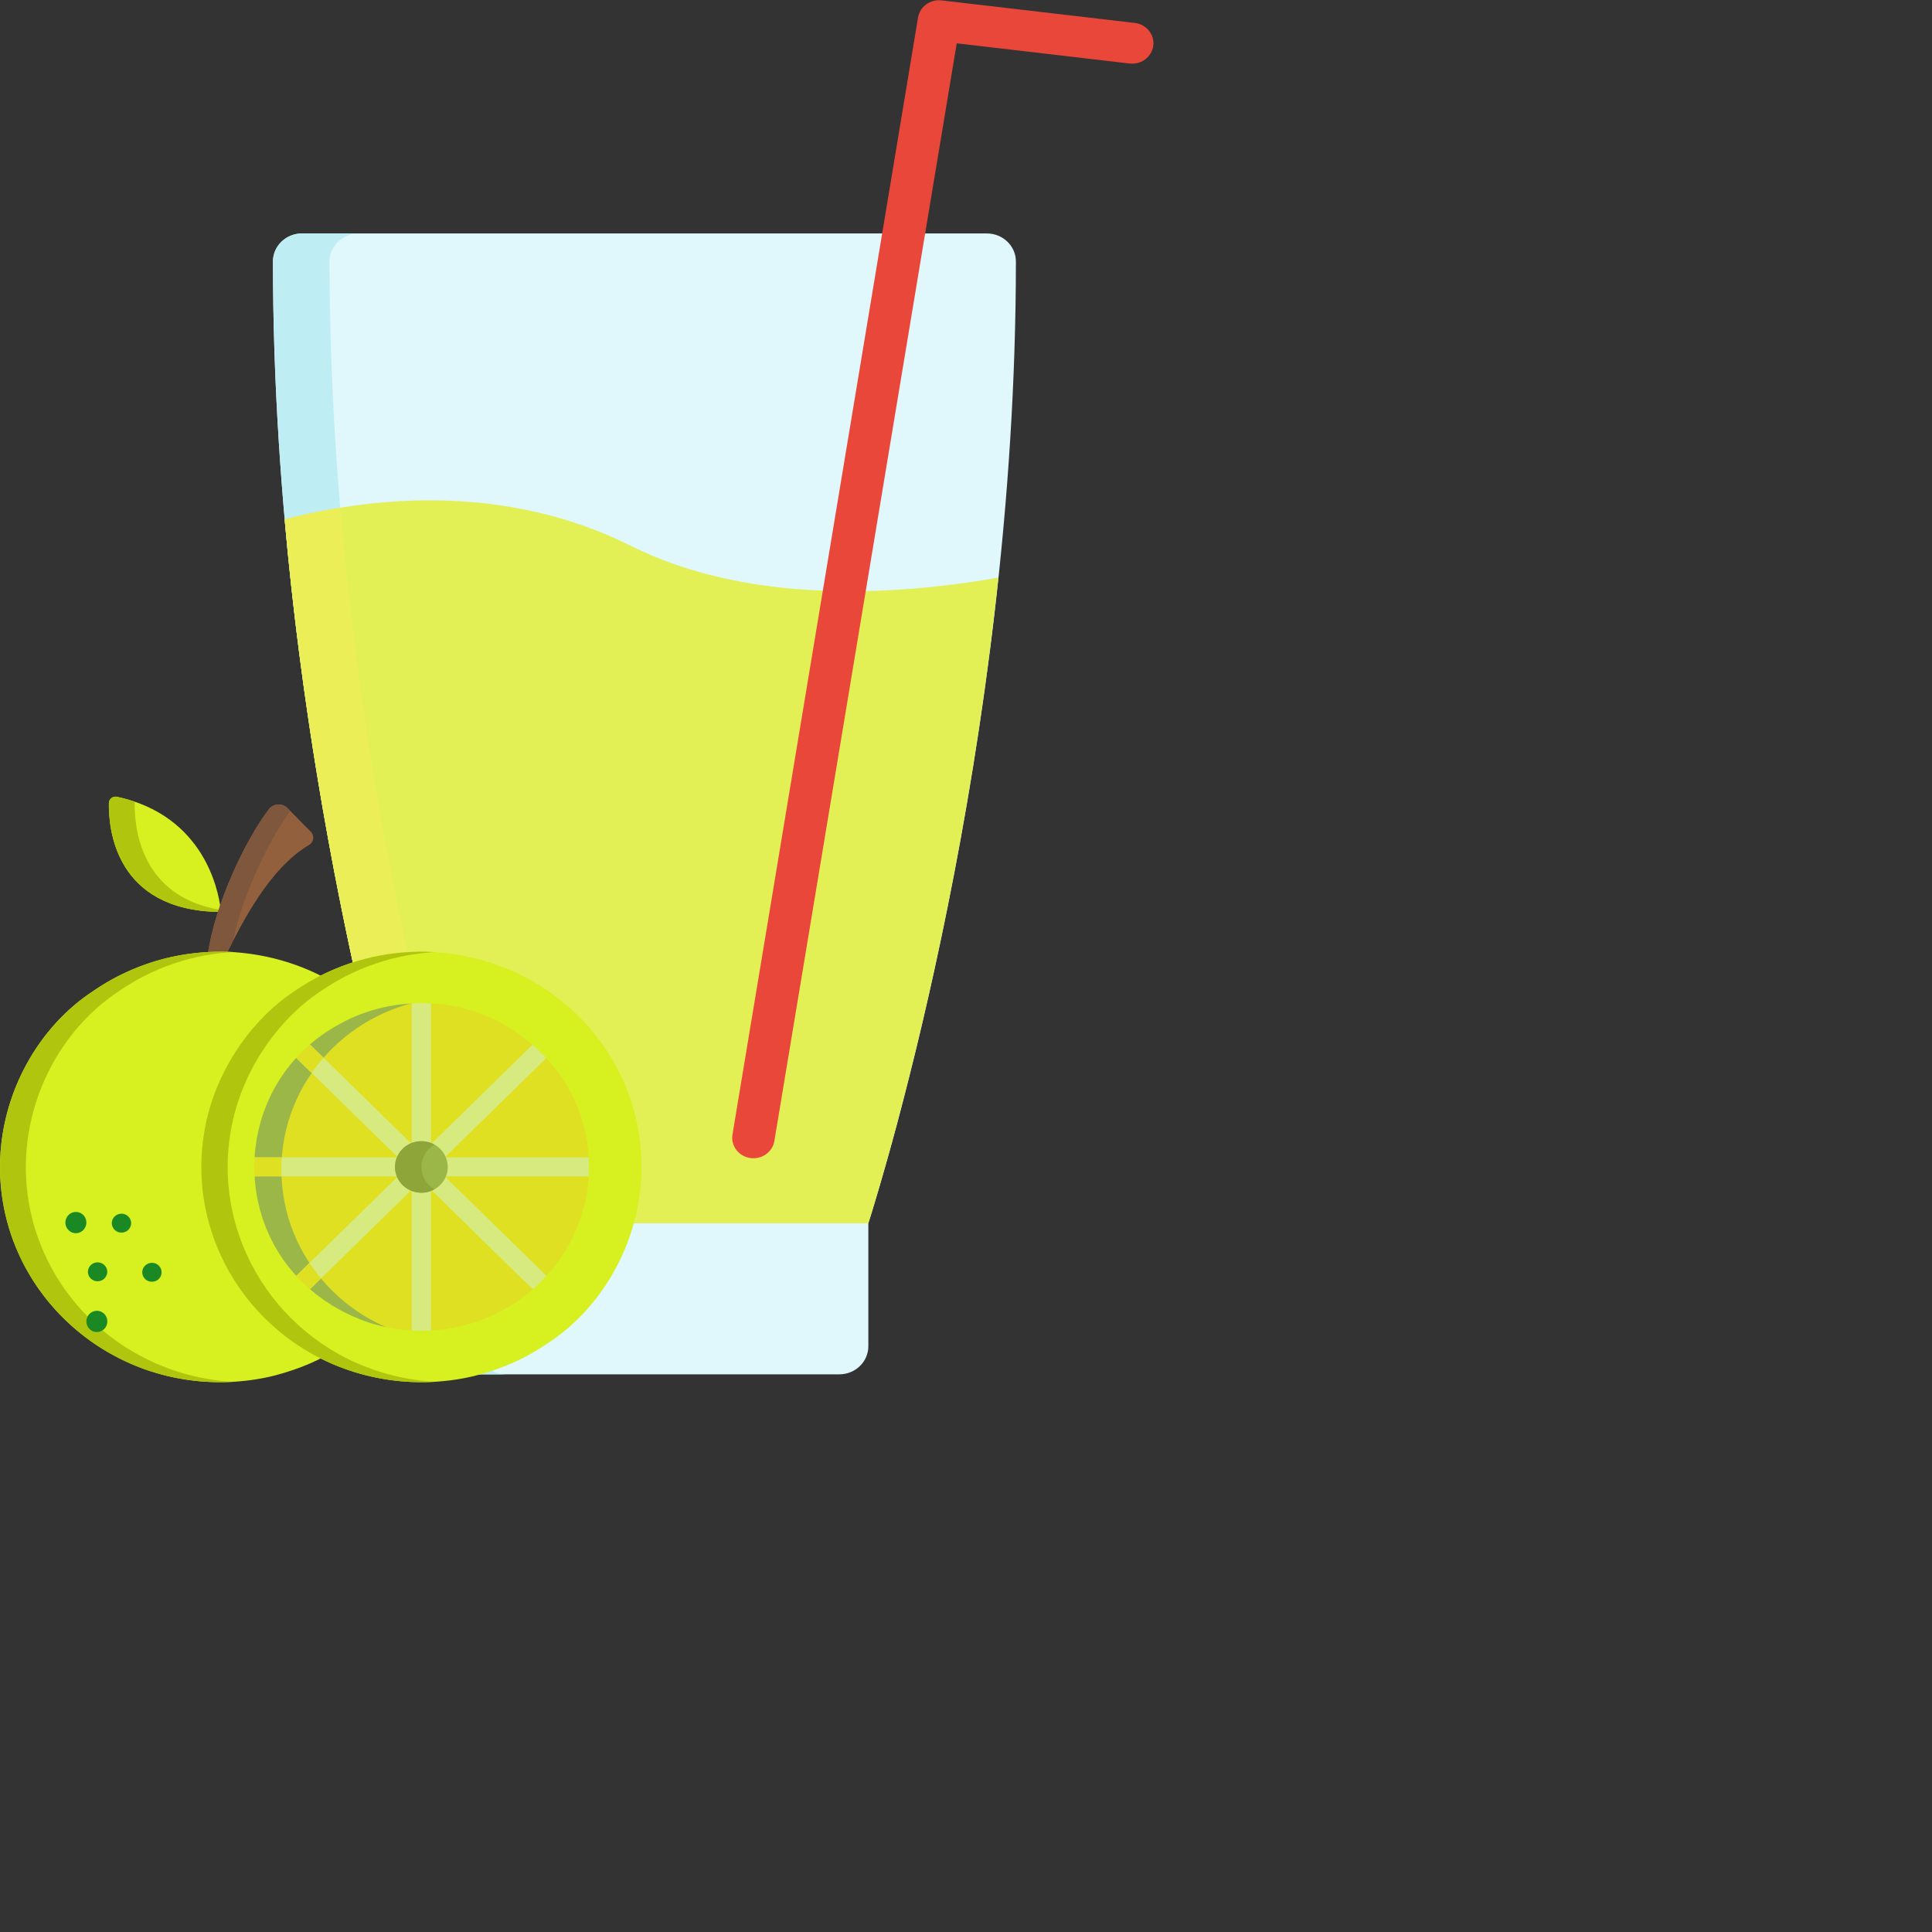 <?xml version="1.0" encoding="UTF-8" standalone="no"?>
<!DOCTYPE svg PUBLIC "-//W3C//DTD SVG 1.1//EN" "http://www.w3.org/Graphics/SVG/1.1/DTD/svg11.dtd">
<svg version="1.1" xmlns="http://www.w3.org/2000/svg" xmlns:xlink="http://www.w3.org/1999/xlink" preserveAspectRatio="xMidYMid meet" viewBox="0 0 640 640" width="640" height="640"><rect x="0" y="0" width="640" height="640" fill="#333333" stroke="none"/><defs><path d="M326.89 77.33C332.21 77.33 336.53 81.49 336.53 86.63C336.53 247.05 292.65 389.56 287.65 405.25C287.65 409.32 287.65 441.9 287.65 445.97C287.65 451.1 283.34 455.27 278.01 455.27C265.1 455.27 161.85 455.27 148.95 455.27C143.62 455.27 139.3 451.1 139.3 445.97C139.3 441.9 139.3 409.32 139.3 405.25C134.31 389.56 90.42 247.05 90.42 86.63C90.42 81.49 94.74 77.33 100.07 77.33C145.43 77.33 304.2 77.33 326.89 77.33Z" id="bYwAnqlaZ"></path><path d="M158.03 405.25C153.04 389.56 109.16 247.05 109.16 86.63C109.16 81.49 113.47 77.33 118.8 77.33C116.93 77.33 101.94 77.33 100.07 77.33C94.74 77.33 90.42 81.49 90.42 86.63C90.42 247.05 134.31 389.56 139.3 405.25C139.3 409.32 139.3 441.9 139.3 445.97C139.3 451.1 143.62 455.27 148.95 455.27C150.82 455.27 165.81 455.27 167.68 455.27C162.35 455.27 158.03 451.1 158.03 445.97C158.03 437.83 158.03 409.32 158.03 405.25Z" id="a44ARRVsTs"></path><path d="M94.28 172.04C105.12 294.86 135.19 392.43 139.27 405.25C154.1 405.25 272.79 405.25 287.62 405.25C291.49 393.1 318.65 304.97 330.73 191.35C296.46 197.35 247.89 200.27 208.94 180.8C166.25 159.46 121.53 165.01 94.28 172.04Z" id="d2VGmLD8jb"></path><path d="M139.3 405.25C141.17 405.25 156.16 405.25 158.03 405.25C153.91 392.29 123.26 292.82 112.71 168.19C105.98 169.28 99.79 170.62 94.31 172.03C105.15 294.86 135.22 392.43 139.3 405.25Z" id="j4Buv9I0O9"></path><path d="M242.64 375.85C248.79 338.84 297.97 42.79 304.12 5.78C304.72 2.19 308.16 -0.3 311.9 0.13C318.3 0.88 369.51 6.85 375.91 7.6C379.76 8.05 382.5 11.42 382.04 15.13C381.57 18.84 378.07 21.48 374.22 21.04C370.4 20.59 351.3 18.36 316.93 14.35C280.68 232.53 260.54 353.74 256.52 377.98C255.9 381.68 252.29 384.19 248.47 383.6C244.64 383.01 242.03 379.54 242.64 375.85Z" id="darvuGnsT"></path><path d="M38.78 263.95C37.41 263.65 36.09 264.66 36.07 266.04C35.92 274.61 38.21 301.58 72.69 302.09C72.81 301.71 72.93 301.33 73.06 300.95C72.37 295.27 67.74 270.2 38.78 263.95Z" id="aU2w7uyDw"></path><path d="M44.68 265.59C42.84 264.95 40.88 264.4 38.78 263.95C37.41 263.65 36.09 264.66 36.07 266.04C35.92 274.61 38.21 301.59 72.69 302.09C72.76 301.85 72.84 301.61 72.92 301.38C46.39 297 44.49 273.86 44.62 266.04C44.63 265.88 44.65 265.73 44.68 265.59Z" id="atZyn3mZ"></path><path d="M102.4 279.89C103.97 278.96 104.25 276.84 102.98 275.55C102.21 274.77 96.05 268.51 95.28 267.73C93.52 265.94 90.54 266.12 89.03 268.11C81.33 278.22 71.04 299.65 68.74 316.77C70.99 316.67 72.76 316.67 74.64 316.73C80.07 305.92 89.11 287.73 102.4 279.89Z" id="b1wHv7PU6"></path><path d="M95.28 267.73C93.52 265.94 90.54 266.12 89.03 268.11C81.33 278.22 71.03 299.65 68.74 316.77C70.99 316.66 72.76 316.67 74.64 316.73C75.41 315.2 76.25 313.53 77.16 311.76C80.47 295.97 89.28 277.96 96.18 268.65C96 268.46 95.37 267.82 95.28 267.73Z" id="h1vsfIkd4I"></path><path d="M73.67 315.26L74.06 315.27L74.46 315.28L74.84 315.28L75.23 315.3L75.61 315.31L75.99 315.32L76.37 315.34L76.74 315.36L77.11 315.38L77.47 315.4L77.83 315.43L77.83 315.43L80.47 315.67L83.07 315.99L85.64 316.4L88.18 316.89L90.67 317.46L93.13 318.11L95.55 318.84L97.92 319.64L100.26 320.52L102.55 321.47L104.79 322.49L106.99 323.58L109.15 324.74L111.25 325.96L113.3 327.24L115.31 328.59L117.26 330L119.15 331.47L121 333L122.78 334.58L124.51 336.22L126.19 337.9L127.8 339.64L129.35 341.43L130.84 343.27L132.26 345.15L133.63 347.07L134.92 349.04L136.15 351.04L137.31 353.09L138.4 355.18L139.42 357.29L140.37 359.45L141.25 361.63L142.05 363.85L142.77 366.09L143.42 368.37L143.99 370.66L144.48 372.99L144.89 375.33L145.09 376.61L145.26 377.88L145.41 379.16L145.53 380.44L145.63 381.72L145.71 383.01L145.76 384.29L145.8 385.57L145.8 386.85L145.79 388.14L145.75 389.42L145.68 390.7L145.59 391.98L145.48 393.25L145.35 394.53L145.19 395.8L145.01 397.07L144.81 398.34L144.58 399.61L144.33 400.87L144.05 402.12L143.75 403.38L143.43 404.63L143.09 405.87L142.72 407.11L142.33 408.35L141.91 409.57L141.47 410.8L141.01 412.01L140.52 413.23L140.01 414.43L139.48 415.63L138.92 416.82L138.34 418L137.73 419.17L137.11 420.34L136.45 421.5L135.78 422.65L135.08 423.79L134.36 424.92L134.25 425.09L134.13 425.26L134.02 425.43L133.9 425.6L133.79 425.78L133.67 425.95L133.56 426.12L133.44 426.29L133.32 426.47L133.2 426.64L133.08 426.81L132.96 426.98L132.84 427.16L132.71 427.33L132.59 427.5L132.47 427.67L132.34 427.85L132.21 428.02L132.09 428.19L131.96 428.37L131.83 428.54L131.7 428.71L131.57 428.89L131.44 429.06L131.31 429.23L131.18 429.4L131.04 429.58L130.91 429.75L130.77 429.92L130.63 430.1L130.5 430.27L130.36 430.45L130.22 430.62L130.08 430.79L129.94 430.97L129.79 431.14L129.65 431.31L129.51 431.49L129.36 431.66L129.22 431.84L129.2 431.85L129.13 431.94L129.13 431.94L128.77 432.36L128.41 432.78L128.04 433.2L127.67 433.61L127.3 434.02L126.92 434.43L126.54 434.83L126.16 435.23L125.78 435.63L125.4 436.02L125.01 436.4L124.63 436.78L124.24 437.16L123.86 437.53L123.47 437.9L123.08 438.27L122.7 438.62L122.31 438.97L121.93 439.32L121.55 439.66L121.17 439.99L120.79 440.32L120.42 440.64L120.04 440.96L119.67 441.27L119.31 441.57L118.95 441.87L118.59 442.15L118.23 442.43L117.88 442.71L117.54 442.97L117.2 443.23L116.86 443.48L116.53 443.72L116.21 443.95L115.89 444.18L115.58 444.39L115.28 444.6L114.98 444.79L114.7 444.98L114.15 445.35L113.56 445.74L112.98 446.13L112.39 446.5L111.8 446.87L111.22 447.23L110.63 447.58L110.04 447.93L109.46 448.26L108.87 448.59L108.29 448.92L107.7 449.23L107.11 449.54L106.53 449.84L105.94 450.14L105.35 450.43L104.76 450.71L104.17 450.99L103.58 451.26L102.99 451.52L102.4 451.78L101.81 452.03L101.21 452.28L100.61 452.52L100.02 452.75L99.42 452.98L98.81 453.21L98.21 453.42L97.61 453.64L97 453.85L96.39 454.05L95.78 454.25L95.16 454.45L94.55 454.64L93.93 454.83L93.31 455.01L92.68 455.19L92.05 455.36L91.42 455.53L90.79 455.7L90.79 455.7L90.75 455.71L90.72 455.71L90.7 455.72L90.35 455.81L90 455.89L89.65 455.98L89.29 456.06L88.94 456.14L88.58 456.22L88.22 456.29L87.86 456.37L87.5 456.44L87.14 456.51L86.77 456.58L86.41 456.65L86.04 456.71L85.67 456.78L85.3 456.84L84.93 456.9L84.55 456.96L84.18 457.02L83.8 457.07L83.42 457.13L83.04 457.18L82.66 457.23L82.28 457.28L81.89 457.32L81.51 457.37L81.12 457.41L80.73 457.45L80.34 457.49L79.95 457.53L79.56 457.56L79.17 457.6L78.77 457.63L78.37 457.66L77.97 457.69L77.57 457.71L77.17 457.74L76.77 457.76L76.37 457.78L75.96 457.8L75.55 457.82L75.14 457.83L74.72 457.84L74.3 457.85L73.89 457.86L73.48 457.86L73.06 457.87L72.65 457.86L72.24 457.86L71.82 457.86L71.41 457.85L71 457.84L70.59 457.83L70.18 457.82L69.78 457.8L69.37 457.78L68.96 457.76L68.55 457.74L68.15 457.72L67.74 457.69L67.34 457.66L66.93 457.63L66.53 457.6L66.13 457.56L65.73 457.52L65.32 457.48L64.92 457.44L64.52 457.4L64.12 457.35L63.73 457.3L63.33 457.25L62.93 457.2L62.53 457.15L62.14 457.09L61.74 457.03L61.35 456.97L60.95 456.91L60.56 456.85L60.16 456.78L59.77 456.71L59.38 456.64L59.38 456.64L57.88 456.35L56.38 456.03L54.89 455.68L53.42 455.29L51.95 454.88L50.49 454.43L49.04 453.96L47.6 453.46L46.17 452.92L44.76 452.36L43.36 451.77L41.97 451.15L40.59 450.5L39.23 449.82L37.88 449.11L36.55 448.38L35.23 447.62L33.93 446.83L32.64 446.01L31.37 445.17L30.12 444.3L28.88 443.4L27.66 442.48L26.47 441.53L25.29 440.56L24.13 439.56L22.99 438.53L21.87 437.48L20.77 436.41L19.69 435.31L18.64 434.18L17.61 433.03L16.6 431.86L15.61 430.66L14.65 429.44L13.72 428.2L12.8 426.94L11.92 425.65L11.06 424.34L10.22 423L10.2 422.96L10.17 422.92L10.15 422.89L10.07 422.75L9.98 422.61L9.9 422.47L9.81 422.32L9.73 422.18L9.65 422.04L9.56 421.9L9.48 421.75L9.4 421.61L9.31 421.47L9.23 421.32L9.15 421.18L9.07 421.04L8.99 420.89L8.91 420.75L8.83 420.61L8.75 420.46L8.67 420.32L8.59 420.18L8.51 420.03L8.43 419.89L8.36 419.74L8.28 419.6L8.2 419.45L8.12 419.31L8.05 419.16L7.97 419.02L7.9 418.88L7.82 418.73L7.75 418.59L7.67 418.44L7.6 418.3L7.52 418.15L7.45 418L7.38 417.86L7.3 417.71L7.23 417.57L7.16 417.42L7.09 417.28L7.02 417.13L6.93 416.96L6.91 416.91L6.89 416.87L6.87 416.82L6.85 416.78L6.83 416.73L6.81 416.69L6.78 416.64L6.76 416.6L6.74 416.55L6.72 416.51L6.7 416.47L6.68 416.42L6.66 416.38L6.64 416.33L6.62 416.29L6.59 416.24L6.57 416.2L6.55 416.16L6.53 416.11L6.51 416.07L6.49 416.02L6.47 415.98L6.45 415.94L6.43 415.89L6.41 415.85L6.39 415.8L6.37 415.76L6.35 415.72L6.33 415.67L6.31 415.63L6.29 415.58L6.27 415.54L6.25 415.5L6.23 415.45L6.21 415.41L6.19 415.37L6.17 415.32L6.15 415.28L6.13 415.23L6.11 415.18L5.98 414.89L5.96 414.84L5.94 414.8L5.92 414.76L5.9 414.71L5.88 414.67L5.86 414.63L5.84 414.58L5.83 414.54L5.81 414.5L5.79 414.45L5.77 414.41L5.75 414.37L5.73 414.32L5.71 414.28L5.69 414.24L5.67 414.19L5.65 414.15L5.64 414.1L5.62 414.06L5.6 414.02L5.58 413.97L5.56 413.93L5.54 413.88L5.52 413.84L5.5 413.79L5.48 413.75L5.47 413.7L5.45 413.66L5.43 413.62L5.41 413.57L5.39 413.53L5.37 413.48L5.35 413.44L5.34 413.39L5.32 413.35L5.3 413.3L5.28 413.26L5.26 413.21L5.24 413.17L5.22 413.12L5.16 412.96L5.09 412.8L5.03 412.65L4.97 412.5L4.91 412.34L4.85 412.19L4.79 412.04L4.73 411.88L4.67 411.73L4.61 411.58L4.55 411.42L4.49 411.27L4.43 411.11L4.38 410.96L4.32 410.8L4.26 410.65L4.21 410.49L4.15 410.34L4.09 410.18L4.04 410.03L3.98 409.87L3.93 409.72L3.87 409.56L3.82 409.41L3.77 409.25L3.71 409.1L3.66 408.94L3.61 408.78L3.56 408.63L3.5 408.47L3.45 408.32L3.4 408.16L3.35 408L3.3 407.85L3.25 407.69L3.2 407.54L3.15 407.38L3.11 407.22L3.06 407.07L3.01 406.91L2.96 406.75L2.87 406.44L2.86 406.4L2.85 406.36L2.83 406.31L2.82 406.27L2.81 406.23L2.79 406.19L2.78 406.14L2.77 406.1L2.76 406.06L2.74 406.01L2.73 405.97L2.72 405.92L2.71 405.88L2.69 405.84L2.68 405.79L2.67 405.75L2.66 405.7L2.64 405.66L2.63 405.61L2.62 405.57L2.61 405.53L2.59 405.48L2.58 405.44L2.57 405.39L2.56 405.35L2.54 405.3L2.53 405.26L2.52 405.21L2.51 405.17L2.49 405.12L2.48 405.08L2.47 405.03L2.46 404.99L2.44 404.94L2.43 404.9L2.42 404.85L2.41 404.81L2.39 404.76L2.38 404.72L2.37 404.67L2.27 404.31L1.71 402.01L1.24 399.73L0.84 397.44L0.52 395.15L0.28 392.87L0.11 390.6L0.02 388.34L0 386.08L0.06 383.84L0.19 381.61L0.38 379.39L0.65 377.19L0.98 375L1.38 372.84L1.85 370.69L2.38 368.57L2.97 366.47L3.63 364.4L4.34 362.35L5.11 360.33L5.95 358.34L6.83 356.38L7.78 354.45L8.78 352.56L9.83 350.7L10.93 348.88L12.08 347.1L13.28 345.36L14.53 343.66L15.83 342L17.17 340.39L18.56 338.82L19.99 337.3L21.46 335.84L22.97 334.42L24.53 333.05L26.12 331.74L27.74 330.49L29.41 329.29L31.1 328.15L31.06 328.18L31.26 328.04L31.46 327.9L31.67 327.76L31.87 327.63L32.08 327.49L32.29 327.35L32.5 327.22L32.71 327.08L32.92 326.95L33.13 326.81L33.34 326.68L33.55 326.55L33.76 326.41L33.97 326.28L34.18 326.15L34.39 326.02L34.6 325.9L34.81 325.77L35.02 325.64L35.23 325.52L35.44 325.4L35.64 325.28L35.85 325.16L36.05 325.04L36.26 324.92L36.46 324.81L36.66 324.69L36.85 324.58L37.05 324.47L37.24 324.36L37.43 324.26L37.62 324.15L37.81 324.05L38 323.95L38.18 323.86L38.36 323.76L38.53 323.67L38.71 323.58L38.88 323.49L39.05 323.41L39.05 323.41L39.54 323.15L40.04 322.91L40.54 322.66L41.04 322.42L41.54 322.19L42.04 321.96L42.55 321.73L43.05 321.51L43.55 321.29L44.06 321.07L44.56 320.86L45.06 320.66L45.57 320.45L46.08 320.26L46.58 320.06L47.09 319.87L47.6 319.69L48.11 319.5L48.61 319.32L49.12 319.15L49.63 318.98L50.14 318.81L50.65 318.65L51.16 318.49L51.68 318.34L52.19 318.19L52.7 318.04L53.21 317.9L53.72 317.76L54.24 317.63L54.75 317.49L55.26 317.37L55.78 317.25L56.29 317.13L56.81 317.01L57.32 316.9L57.83 316.79L58.35 316.69L58.86 316.59L59.38 316.49L59.38 316.49L59.44 316.48L59.49 316.47L59.55 316.46L59.61 316.45L59.68 316.44L59.74 316.43L59.8 316.42L59.87 316.41L59.93 316.4L60 316.38L60.06 316.37L60.13 316.36L60.2 316.35L60.26 316.34L60.33 316.33L60.39 316.32L60.46 316.31L60.52 316.3L60.59 316.28L60.65 316.27L60.71 316.26L60.77 316.25L60.83 316.24L60.89 316.23L60.95 316.23L61.01 316.22L61.06 316.21L61.11 316.2L61.16 316.19L61.21 316.18L61.25 316.18L61.3 316.17L61.34 316.16L61.37 316.16L61.41 316.15L61.44 316.15L61.47 316.14L61.53 316.13L61.53 316.13L61.96 316.07L62.38 316.01L62.81 315.95L63.24 315.89L63.67 315.84L64.09 315.79L64.52 315.74L64.95 315.69L65.37 315.65L65.8 315.61L66.23 315.57L66.65 315.53L67.08 315.5L67.5 315.47L67.92 315.44L68.34 315.41L68.76 315.39L69.18 315.36L69.6 315.34L70.02 315.32L70.43 315.31L70.84 315.3L71.25 315.28L71.66 315.28L72.07 315.27L72.47 315.26L72.87 315.26L73.27 315.26L73.67 315.26ZM114.7 444.98L114.74 444.95L114.69 444.98L114.7 444.98ZM77.99 440.61L77.97 440.61L77.95 440.61L77.97 440.61L78.01 440.6L78.03 440.6L78.01 440.6L77.99 440.61Z" id="fcnn4uB"></path><path d="M67.93 456.64C47.84 452.98 29.72 440.93 18.77 423C18.77 422.99 18.71 422.9 18.71 422.89C17.56 421 16.52 419.07 15.57 417.13C15.56 417.11 15.5 416.98 15.49 416.96C15.2 416.35 14.93 415.77 14.67 415.19C14.65 415.16 14.54 414.92 14.53 414.89C14.28 414.31 14.02 413.72 13.78 413.12C13.77 413.11 13.72 412.97 13.71 412.96C12.88 410.92 12.14 408.84 11.51 406.75C11.51 406.72 11.43 406.47 11.42 406.44C11.25 405.88 11.09 405.27 10.92 404.67C10.91 404.63 10.84 404.34 10.83 404.3C2.82 373.77 16.8 342.95 39.66 328.15C39.65 328.15 39.62 328.17 39.61 328.18C42.29 326.34 45.39 324.52 47.6 323.41C47.6 323.41 47.6 323.41 47.6 323.41C54.23 320.02 61.06 317.75 67.93 316.49C67.93 316.49 67.93 316.49 67.93 316.49C68.67 316.36 69.86 316.16 70.08 316.13C70.08 316.13 70.08 316.13 70.08 316.13C72.47 315.77 74.88 315.53 77.24 315.39C72.57 315.1 66.98 315.3 61.53 316.13C61.53 316.13 61.53 316.13 61.53 316.13C61.31 316.16 60.12 316.36 59.38 316.49C59.38 316.49 59.38 316.49 59.38 316.49C52.51 317.75 45.68 320.02 39.05 323.41C39.05 323.41 39.05 323.41 39.05 323.41C36.83 324.52 33.74 326.34 31.06 328.18C31.06 328.17 31.1 328.15 31.1 328.15C8.25 342.95 -5.73 373.77 2.27 404.31C2.28 404.34 2.36 404.63 2.37 404.67C2.53 405.27 2.7 405.88 2.87 406.44C2.88 406.47 2.95 406.72 2.96 406.75C3.59 408.84 4.32 410.92 5.16 412.96C5.16 412.97 5.22 413.11 5.22 413.12C5.47 413.72 5.72 414.32 5.98 414.89C5.99 414.92 6.1 415.16 6.11 415.19C6.37 415.77 6.64 416.35 6.93 416.96C6.94 416.98 7.01 417.11 7.02 417.13C7.96 419.08 9.01 421 10.15 422.89C10.16 422.9 10.21 422.99 10.22 423C21.17 440.93 39.28 452.98 59.38 456.64C59.38 456.64 59.38 456.64 59.38 456.64C64.6 457.59 69.99 458.02 75.55 457.82C76.09 457.8 76.62 457.77 77.15 457.74C74.02 457.56 70.95 457.19 67.93 456.64C67.93 456.64 67.93 456.64 67.93 456.64Z" id="b1QYvgMxsE"></path><path d="M139.38 330.36C107.14 330.36 81.01 355.92 81.01 387.45C81.01 418.98 107.14 444.54 139.38 444.54C171.62 444.54 197.75 418.98 197.75 387.45C197.75 355.92 171.62 330.36 139.38 330.36Z" id="hqLyD1VJd"></path><path d="M145.48 330.67C143.48 330.47 141.44 330.36 139.38 330.36C107.15 330.36 81.01 355.92 81.01 387.45C81.01 418.98 107.15 444.54 139.38 444.54C141.44 444.54 143.48 444.43 145.48 444.23C116.11 441.25 93.21 416.96 93.21 387.45C93.21 357.94 116.11 333.65 145.48 330.67Z" id="hbCoXdQT2"></path><path d="M147.33 383.4C167.57 363.61 178.82 352.61 181.07 350.41C182.32 349.18 182.32 347.2 181.07 345.97C179.82 344.75 177.79 344.75 176.53 345.97C174.28 348.17 163.04 359.17 142.79 378.97C142.79 350.97 142.79 335.41 142.79 332.3C142.79 330.57 141.36 329.17 139.59 329.17C137.81 329.17 136.38 330.57 136.38 332.3C136.38 336.97 136.38 374.3 136.38 378.97C132.26 374.94 111.04 354.19 102.64 345.97C101.39 344.75 99.36 344.75 98.1 345.97C96.85 347.2 96.85 349.18 98.1 350.41C105.4 357.55 124.37 376.1 131.84 383.4C129.72 383.4 85.82 383.41 84.13 383.41C82.36 383.41 80.92 384.81 80.92 386.54C80.92 388.27 82.36 389.68 84.13 389.68C89.73 389.68 130.45 389.68 131.84 389.68C128.63 392.82 102.33 418.54 98.1 422.68C96.85 423.9 96.85 425.89 98.1 427.11C99.36 428.34 101.39 428.34 102.64 427.11C104.8 425 115.6 414.44 135.04 395.42L135.04 395.42C135.84 394.64 136.29 394.2 136.38 394.11C136.38 394.67 136.38 439.77 136.38 440.78C136.38 442.51 137.81 443.92 139.59 443.92C141.36 443.92 142.79 442.51 142.79 440.78C142.79 432.82 142.79 404.01 142.79 394.12C179.46 429.97 176.95 428.03 178.8 428.03C181.63 428.03 183.1 424.66 181.07 422.68C178.82 420.48 167.57 409.48 147.33 389.68C175.96 389.68 191.86 389.68 195.04 389.68C196.81 389.68 198.25 388.27 198.25 386.54C198.25 384.81 196.82 383.4 195.04 383.4C188.68 383.4 172.78 383.4 147.33 383.4Z" id="aB0jKECtm"></path><path d="M103.25 355.44C104.46 353.69 105.77 352.01 107.17 350.41C105.44 348.71 103.9 347.2 102.64 345.97C101.99 345.34 101.14 345.04 100.29 345.06C99.22 346.01 98.17 346.99 97.17 348.02C97.13 348.88 97.43 349.75 98.1 350.41C99.46 351.74 101.23 353.46 103.25 355.44Z" id="anak2qFER"></path><path d="M137.03 330.41C136.62 330.94 136.38 331.59 136.38 332.3C136.38 332.3 136.38 332.32 136.38 332.32C138.39 331.79 140.44 331.37 142.52 331.05C142.43 330.83 142.3 330.62 142.15 330.43C141.24 330.39 140.31 330.36 139.38 330.36C138.6 330.36 137.81 330.38 137.03 330.41Z" id="cqjf1NLEB"></path><path d="M137.1 442.76C137.69 443.47 138.58 443.92 139.59 443.92C140.09 443.92 140.57 443.8 140.99 443.6C139.68 443.36 138.38 443.08 137.1 442.76Z" id="aiineQHoP"></path><path d="M106.33 423.5C104.96 421.86 103.69 420.15 102.51 418.37C100.46 420.37 98.9 421.9 98.1 422.68C96.85 423.9 96.85 425.89 98.1 427.11C99.36 428.34 101.39 428.34 102.64 427.11C103.38 426.39 105.96 423.86 106.33 423.5Z" id="abjCXWAnx"></path><path d="M93.26 389.68C93.23 388.94 93.21 388.2 93.21 387.45C93.21 386.09 93.26 384.74 93.36 383.4C88.25 383.4 84.59 383.4 84.13 383.4C82.66 383.4 81.42 384.38 81.04 385.7C81.03 386.22 81.02 386.75 81.01 387.28C81.35 388.66 82.62 389.68 84.13 389.68C85.48 389.68 88.87 389.68 93.26 389.68Z" id="ajLLUjHPR"></path><path d="M139.59 378.03C134.76 378.03 130.85 381.85 130.85 386.57C130.85 391.28 134.76 395.11 139.59 395.11C144.41 395.11 148.32 391.28 148.32 386.57C148.32 381.85 144.41 378.03 139.59 378.03Z" id="a3pFHlifa2"></path><path d="M143.95 379.18C142.67 378.45 141.18 378.03 139.59 378.03C134.76 378.03 130.85 381.85 130.85 386.57C130.85 391.28 134.76 395.11 139.59 395.11C141.18 395.11 142.67 394.69 143.95 393.96C141.34 392.48 139.59 389.73 139.59 386.57C139.59 383.41 141.35 380.65 143.95 379.18Z" id="b1NDvquKxN"></path><path d="M140.45 315.27L140.85 315.27L141.23 315.28L141.62 315.29L142 315.3L142.37 315.31L142.75 315.33L143.11 315.34L143.48 315.36L143.84 315.38L144.19 315.41L144.54 315.43L144.54 315.43L147.17 315.67L149.77 315.99L152.33 316.4L154.86 316.88L157.35 317.45L159.81 318.1L162.22 318.82L164.59 319.62L166.92 320.5L169.21 321.44L171.45 322.46L173.65 323.54L175.8 324.7L177.91 325.92L179.96 327.2L181.96 328.54L183.92 329.95L185.81 331.42L187.66 332.94L189.45 334.52L191.18 336.15L192.85 337.84L194.47 339.57L196.02 341.36L197.51 343.19L198.94 345.07L200.3 347L201.6 348.97L202.83 350.98L204 353.02L205.09 355.11L206.11 357.23L207.07 359.39L207.94 361.58L208.75 363.8L209.48 366.06L210.13 368.34L210.7 370.64L211.19 372.97L211.61 375.33L211.92 377.51L212.17 379.68L212.35 381.84L212.46 383.99L212.51 386.13L212.48 388.25L212.4 390.37L212.25 392.47L212.04 394.55L211.77 396.61L211.44 398.66L211.05 400.69L210.6 402.7L210.1 404.69L209.54 406.65L208.93 408.59L208.27 410.5L207.56 412.39L206.8 414.25L205.99 416.09L205.13 417.89L204.22 419.66L203.27 421.4L202.28 423.11L201.24 424.78L200.16 426.42L199.05 428.02L197.89 429.59L196.69 431.11L195.46 432.59L194.2 434.04L192.9 435.44L191.56 436.8L190.2 438.11L188.8 439.38L187.38 440.6L185.92 441.77L184.44 442.89L182.94 443.96L181.41 444.98L181.46 444.95L180.88 445.34L180.3 445.73L179.72 446.1L179.14 446.47L178.57 446.84L177.99 447.19L177.41 447.54L176.83 447.88L176.26 448.21L175.68 448.54L175.1 448.86L174.52 449.18L173.93 449.48L173.35 449.79L172.77 450.08L172.18 450.37L171.6 450.65L171.01 450.93L170.42 451.2L169.83 451.46L169.24 451.72L168.64 451.97L168.05 452.22L167.45 452.47L166.85 452.7L166.24 452.93L165.64 453.16L165.03 453.38L164.42 453.6L163.81 453.81L163.19 454.02L162.57 454.22L161.95 454.42L161.33 454.62L160.7 454.81L160.07 454.99L159.43 455.18L158.79 455.35L158.15 455.53L157.5 455.7L157.5 455.7L157.46 455.71L157.43 455.71L157.42 455.72L157.08 455.81L156.73 455.89L156.39 455.97L156.04 456.05L155.69 456.13L155.34 456.2L154.99 456.28L154.63 456.35L154.27 456.43L153.92 456.5L153.55 456.57L153.19 456.63L152.83 456.7L152.46 456.76L152.09 456.83L151.72 456.89L151.34 456.95L150.97 457L150.59 457.06L150.21 457.11L149.83 457.17L149.45 457.22L149.07 457.27L148.68 457.31L148.29 457.36L147.9 457.4L147.51 457.44L147.12 457.48L146.72 457.52L146.32 457.56L145.93 457.59L145.53 457.63L145.12 457.66L144.72 457.69L144.32 457.71L143.91 457.74L143.5 457.76L143.09 457.78L142.68 457.8L142.27 457.82L141.85 457.83L141.43 457.84L141.02 457.85L140.6 457.86L140.19 457.86L139.77 457.87L139.36 457.86L138.95 457.86L138.54 457.86L138.13 457.85L137.72 457.84L137.31 457.83L136.9 457.82L136.49 457.8L136.08 457.78L135.67 457.76L135.27 457.74L134.86 457.72L134.46 457.69L134.05 457.66L133.65 457.63L133.24 457.6L132.84 457.56L132.44 457.52L132.04 457.48L131.64 457.44L131.24 457.4L130.84 457.35L130.44 457.3L130.04 457.25L129.64 457.2L129.25 457.15L128.85 457.09L128.45 457.03L128.06 456.97L127.66 456.91L127.27 456.85L126.88 456.78L126.48 456.71L126.09 456.64L126.09 456.64L123.31 456.08L120.58 455.42L117.89 454.66L115.26 453.81L112.68 452.87L110.15 451.84L107.68 450.72L105.26 449.52L102.9 448.24L100.6 446.87L98.36 445.43L96.19 443.91L94.08 442.32L92.03 440.65L90.06 438.92L88.15 437.12L86.31 435.26L84.54 433.34L82.85 431.35L81.23 429.31L79.69 427.21L78.23 425.06L76.84 422.86L75.54 420.61L74.32 418.32L73.19 415.98L72.14 413.6L71.18 411.18L70.3 408.72L69.52 406.23L68.83 403.7L68.24 401.15L67.73 398.57L67.33 395.96L67.02 393.33L66.82 390.67L66.71 388L66.71 385.32L66.81 382.61L67.02 379.9L67.03 379.87L67.03 379.84L67.03 379.81L67.04 379.77L67.04 379.73L67.04 379.69L67.05 379.65L67.05 379.61L67.06 379.56L67.06 379.52L67.07 379.47L67.07 379.42L67.08 379.37L67.08 379.32L67.09 379.26L67.09 379.21L67.1 379.16L67.11 379.1L67.11 379.04L67.12 378.99L67.12 378.93L67.13 378.87L67.14 378.81L67.14 378.75L67.15 378.69L67.16 378.63L67.17 378.57L67.17 378.51L67.18 378.45L67.19 378.39L67.19 378.33L67.2 378.27L67.21 378.22L67.21 378.16L67.22 378.1L67.23 378.04L67.23 377.99L67.24 377.93L67.25 377.88L67.25 377.82L67.26 377.76L67.27 377.7L67.28 377.63L67.29 377.57L67.29 377.51L67.3 377.45L67.31 377.39L67.32 377.32L67.33 377.26L67.33 377.2L67.34 377.14L67.35 377.08L67.36 377.02L67.37 376.95L67.38 376.89L67.38 376.83L67.39 376.77L67.4 376.71L67.41 376.65L67.42 376.59L67.43 376.52L67.44 376.46L67.44 376.4L67.45 376.34L67.46 376.28L67.47 376.22L67.48 376.16L67.49 376.09L67.5 376.03L67.51 375.97L67.52 375.91L67.53 375.85L67.54 375.78L67.55 375.72L67.56 375.66L67.57 375.59L67.58 375.53L67.59 375.47L67.6 375.4L67.61 375.34L67.61 375.31L67.62 375.27L67.63 375.23L67.64 375.13L67.65 375.07L67.66 375.01L67.67 374.94L67.69 374.87L67.7 374.8L67.71 374.72L67.73 374.64L67.74 374.55L67.76 374.46L67.77 374.37L67.79 374.27L67.81 374.17L67.83 374.06L67.85 373.95L67.87 373.84L67.89 373.73L67.91 373.61L67.93 373.48L67.96 373.36L67.98 373.23L68.01 373.09L68.04 372.96L68.06 372.82L68.09 372.68L68.12 372.53L68.15 372.38L68.18 372.23L68.22 372.08L68.25 371.92L68.28 371.76L68.32 371.6L68.36 371.43L68.39 371.27L68.43 371.1L68.47 370.93L68.52 370.71L68.85 369.35L69.22 367.99L69.6 366.65L70.02 365.31L70.46 363.99L70.93 362.68L71.42 361.38L71.93 360.09L72.47 358.82L73.04 357.56L73.62 356.31L74.23 355.08L74.86 353.86L75.5 352.66L76.17 351.48L76.86 350.31L77.57 349.15L78.3 348.01L79.04 346.89L79.8 345.79L80.58 344.71L81.38 343.64L82.19 342.6L83.01 341.57L83.85 340.56L84.71 339.58L85.58 338.61L86.46 337.67L87.35 336.75L88.25 335.85L89.17 334.97L90.1 334.11L91.03 333.28L91.98 332.47L92.93 331.69L93.89 330.93L94.86 330.2L95.84 329.49L96.83 328.8L97.82 328.15L97.77 328.18L97.97 328.04L98.18 327.9L98.38 327.76L98.59 327.63L98.79 327.49L99 327.35L99.21 327.22L99.42 327.08L99.63 326.95L99.84 326.81L100.05 326.68L100.26 326.55L100.47 326.41L100.68 326.28L100.89 326.15L101.11 326.02L101.32 325.9L101.53 325.77L101.73 325.64L101.94 325.52L102.15 325.4L102.36 325.28L102.56 325.16L102.76 325.04L102.97 324.92L103.17 324.81L103.37 324.69L103.57 324.58L103.76 324.47L103.96 324.36L104.15 324.26L104.34 324.15L104.52 324.05L104.71 323.95L104.89 323.86L105.07 323.76L105.25 323.67L105.42 323.58L105.59 323.49L105.76 323.41L105.76 323.41L106.25 323.16L106.75 322.91L107.24 322.67L107.74 322.43L108.23 322.2L108.73 321.97L109.23 321.74L109.72 321.52L110.22 321.31L110.72 321.09L111.23 320.88L111.73 320.68L112.23 320.47L112.73 320.28L113.24 320.08L113.74 319.89L114.25 319.71L114.76 319.52L115.26 319.35L115.77 319.17L116.28 319L116.79 318.83L117.3 318.67L117.81 318.51L118.32 318.36L118.84 318.21L119.35 318.06L119.86 317.91L120.38 317.77L120.89 317.64L121.41 317.51L121.93 317.38L122.45 317.25L122.96 317.13L123.48 317.02L124 316.91L124.53 316.8L125.05 316.69L125.57 316.59L126.09 316.49L126.09 316.49L126.15 316.48L126.21 316.47L126.27 316.46L126.33 316.45L126.39 316.44L126.45 316.43L126.52 316.42L126.58 316.41L126.65 316.4L126.71 316.38L126.78 316.37L126.84 316.36L126.91 316.35L126.98 316.34L127.04 316.33L127.11 316.32L127.17 316.31L127.24 316.3L127.3 316.28L127.36 316.27L127.43 316.26L127.49 316.25L127.55 316.24L127.61 316.23L127.66 316.23L127.72 316.22L127.77 316.21L127.82 316.2L127.87 316.19L127.92 316.18L127.97 316.18L128.01 316.17L128.05 316.16L128.09 316.16L128.12 316.15L128.15 316.15L128.18 316.14L128.24 316.13L128.24 316.13L128.68 316.07L129.11 316.01L129.54 315.95L129.97 315.89L130.4 315.84L130.84 315.79L131.27 315.74L131.7 315.69L132.13 315.65L132.56 315.61L132.99 315.57L133.42 315.53L133.85 315.5L134.28 315.46L134.7 315.44L135.13 315.41L135.55 315.38L135.97 315.36L136.39 315.34L136.81 315.32L137.22 315.31L137.64 315.3L138.05 315.29L138.45 315.28L138.86 315.27L139.26 315.27L139.66 315.27L140.06 315.27L140.45 315.27ZM137.71 332.34L136.93 332.37L136.15 332.42L135.37 332.47L134.6 332.53L133.83 332.6L133.06 332.69L132.29 332.78L131.53 332.88L130.77 333L130.02 333.12L129.26 333.25L128.52 333.4L127.77 333.55L127.03 333.71L126.3 333.88L125.56 334.06L124.84 334.25L124.11 334.45L123.4 334.66L122.68 334.87L121.97 335.1L121.27 335.33L120.57 335.58L119.88 335.83L119.19 336.09L118.51 336.36L117.83 336.64L117.16 336.92L116.49 337.22L115.83 337.52L115.18 337.83L114.53 338.15L113.89 338.48L110.9 340.1L108.07 341.87L105.4 343.77L102.88 345.8L100.52 347.94L98.32 350.19L96.28 352.54L94.4 354.99L92.67 357.52L91.11 360.13L89.7 362.82L88.46 365.57L87.37 368.37L86.45 371.22L85.69 374.11L85.08 377.04L84.64 379.99L84.36 382.96L84.25 385.94L84.29 388.92L84.5 391.89L84.87 394.86L85.41 397.8L86.11 400.71L86.97 403.59L88 406.43L89.19 409.21L90.54 411.94L92.07 414.6L93.75 417.18L95.61 419.68L97.63 422.1L99.81 424.42L102.17 426.63L104.69 428.73L107.38 430.71L110.23 432.56L113.26 434.28L116.45 435.85L119.81 437.27L119.81 437.27L120.08 437.37L120.34 437.46L120.59 437.55L120.83 437.64L121.07 437.72L121.3 437.8L121.52 437.88L121.73 437.95L121.94 438.02L122.14 438.08L122.33 438.15L122.52 438.21L122.7 438.27L122.88 438.32L123.05 438.37L123.22 438.43L123.38 438.47L123.54 438.52L123.69 438.57L123.83 438.61L123.98 438.65L124.12 438.69L124.25 438.73L124.38 438.76L124.51 438.8L124.64 438.83L124.76 438.86L124.88 438.9L125 438.93L125.11 438.96L125.23 438.99L125.34 439.01L125.45 439.04L125.56 439.07L125.67 439.1L125.78 439.13L125.88 439.15L125.99 439.18L126.09 439.21L126.2 439.24L126.2 439.24L126.22 439.24L126.24 439.25L126.27 439.25L126.3 439.26L126.33 439.27L126.38 439.28L126.42 439.29L126.48 439.31L126.54 439.32L126.6 439.33L126.67 439.35L126.75 439.37L126.83 439.39L126.92 439.41L127.01 439.43L127.11 439.45L127.22 439.47L127.33 439.5L127.44 439.52L127.57 439.55L127.7 439.58L127.83 439.6L127.97 439.63L128.12 439.66L128.27 439.69L128.43 439.72L128.6 439.76L128.77 439.79L128.95 439.82L129.13 439.86L129.33 439.89L129.52 439.93L129.73 439.96L129.93 440L130.15 440.04L130.37 440.08L130.6 440.12L130.84 440.15L130.84 440.16L131.13 440.2L131.43 440.24L131.73 440.28L132.03 440.32L132.32 440.36L132.62 440.39L132.91 440.43L133.21 440.46L133.5 440.5L133.8 440.53L134.1 440.56L134.39 440.59L134.69 440.61L134.99 440.64L135.29 440.66L135.59 440.69L135.89 440.71L136.19 440.73L136.49 440.74L136.79 440.76L137.1 440.78L137.4 440.79L137.71 440.8L138.02 440.81L138.33 440.82L138.64 440.82L138.95 440.83L139.27 440.83L139.59 440.83L139.91 440.83L140.23 440.83L140.56 440.82L140.88 440.82L141.21 440.81L141.55 440.8L141.88 440.78L142.22 440.77L142.56 440.75L142.91 440.73L143.25 440.71L143.31 440.71L143.37 440.71L143.44 440.7L143.52 440.7L143.6 440.7L143.68 440.69L143.77 440.68L143.86 440.68L143.96 440.67L144.06 440.66L144.17 440.65L144.28 440.64L144.39 440.63L144.51 440.62L144.63 440.61L144.76 440.6L144.88 440.59L145.01 440.57L145.15 440.56L145.28 440.55L145.42 440.53L145.56 440.52L145.7 440.5L145.85 440.49L145.99 440.47L146.14 440.45L146.29 440.44L146.44 440.42L146.59 440.4L146.74 440.38L146.9 440.36L147.05 440.34L147.2 440.32L147.36 440.3L147.51 440.28L147.67 440.26L147.82 440.24L147.97 440.22L148.12 440.19L148.28 440.17L148.38 440.16L148.48 440.14L148.58 440.12L148.68 440.11L148.78 440.09L148.89 440.07L148.99 440.06L149.09 440.04L149.19 440.02L149.28 440.01L149.38 439.99L149.48 439.97L149.58 439.95L149.67 439.94L149.77 439.92L149.86 439.9L149.96 439.89L150.05 439.87L150.14 439.85L150.23 439.84L150.32 439.82L150.41 439.8L150.49 439.79L150.58 439.77L150.66 439.75L150.74 439.74L150.83 439.72L150.9 439.7L150.98 439.69L151.06 439.67L151.13 439.66L151.2 439.64L151.27 439.63L151.34 439.61L151.41 439.6L151.47 439.59L151.53 439.57L151.59 439.56L151.65 439.55L151.71 439.53L151.86 439.5L152.01 439.47L152.16 439.43L152.31 439.4L152.45 439.37L152.6 439.33L152.74 439.3L152.88 439.27L153.02 439.23L153.16 439.2L153.3 439.17L153.44 439.13L153.57 439.1L153.71 439.06L153.84 439.03L153.98 438.99L154.11 438.96L154.24 438.92L154.37 438.89L154.51 438.85L154.64 438.82L154.77 438.78L154.9 438.74L155.03 438.71L155.16 438.67L155.29 438.63L155.42 438.59L155.55 438.55L155.68 438.52L155.81 438.48L155.95 438.44L156.08 438.4L156.21 438.36L156.34 438.31L156.48 438.27L156.61 438.23L156.75 438.19L156.88 438.15L157.02 438.1L157.16 438.06L157.25 438.03L157.35 438L157.44 437.97L157.53 437.94L157.63 437.9L157.72 437.87L157.81 437.84L157.91 437.81L158 437.78L158.1 437.74L158.19 437.71L158.28 437.68L158.38 437.64L158.47 437.61L158.57 437.58L158.66 437.54L158.76 437.51L158.85 437.48L158.95 437.44L159.04 437.41L159.13 437.37L159.23 437.34L159.32 437.3L159.42 437.27L159.51 437.23L159.6 437.2L159.7 437.16L159.79 437.13L159.88 437.09L159.97 437.06L160.07 437.02L160.16 436.99L160.25 436.95L160.34 436.91L160.43 436.88L160.52 436.84L160.61 436.81L160.7 436.77L160.79 436.73L160.88 436.7L160.94 436.67L161.04 436.63L161.1 436.6L161.14 436.59L161.2 436.56L161.27 436.54L161.3 436.52L161.34 436.51L161.37 436.49L161.41 436.48L161.44 436.46L161.48 436.45L161.51 436.43L161.55 436.42L161.59 436.4L161.62 436.39L161.66 436.37L161.7 436.36L161.74 436.34L161.77 436.32L161.81 436.31L161.85 436.29L161.89 436.27L161.93 436.26L161.97 436.24L162.01 436.22L162.06 436.2L162.1 436.19L162.14 436.17L162.18 436.15L162.23 436.13L162.27 436.11L162.32 436.09L162.36 436.07L162.43 436.04L162.51 436.01L162.58 435.97L162.61 435.96L162.65 435.94L162.68 435.93L162.72 435.91L162.76 435.89L162.79 435.88L162.87 435.84L162.9 435.83L162.94 435.81L162.97 435.79L163.01 435.78L163.05 435.76L163.08 435.74L163.12 435.73L163.16 435.71L163.19 435.69L163.23 435.68L163.27 435.66L163.3 435.64L163.34 435.63L163.38 435.61L163.41 435.59L163.45 435.58L163.49 435.56L163.53 435.54L163.56 435.52L163.6 435.51L163.64 435.49L163.68 435.47L163.71 435.45L163.75 435.44L163.79 435.42L163.83 435.4L164.31 435.16L164.79 434.93L165.26 434.69L165.73 434.44L166.2 434.19L166.67 433.94L167.13 433.68L167.58 433.42L168.04 433.16L168.49 432.9L168.93 432.63L169.37 432.35L169.81 432.08L170.25 431.8L170.68 431.52L171.11 431.23L171.53 430.94L171.95 430.65L172.37 430.36L172.78 430.06L173.19 429.76L173.59 429.45L173.99 429.15L174.39 428.84L174.78 428.53L175.17 428.21L175.56 427.89L175.94 427.57L176.32 427.25L176.69 426.92L177.07 426.6L177.43 426.26L177.8 425.93L178.15 425.59L178.51 425.26L178.86 424.91L179.21 424.57L179.55 424.23L179.89 423.88L180.23 423.53L181.91 421.67L183.5 419.75L184.99 417.78L186.38 415.75L187.67 413.67L188.86 411.54L189.95 409.37L190.93 407.17L191.82 404.92L192.6 402.65L193.27 400.35L193.85 398.02L194.31 395.67L194.68 393.31L194.93 390.94L195.08 388.55L195.13 386.16L195.06 383.77L194.89 381.38L194.61 379L194.22 376.63L193.72 374.27L193.11 371.93L192.39 369.61L191.55 367.32L190.61 365.05L189.55 362.82L188.38 360.62L187.09 358.46L185.7 356.35L184.18 354.28L182.55 352.27L180.81 350.31L178.94 348.41L176.96 346.57L174.87 344.8L172.65 343.1L170.32 341.47L167.86 339.92L165.29 338.45L165.29 338.45L165 338.31L164.7 338.16L164.41 338.01L164.11 337.87L163.81 337.72L163.5 337.58L163.19 337.43L162.88 337.29L162.57 337.15L162.25 337.02L161.94 336.88L161.62 336.74L161.3 336.61L160.98 336.48L160.66 336.35L160.34 336.22L160.02 336.1L159.7 335.97L159.38 335.85L159.06 335.73L158.73 335.61L158.42 335.5L158.1 335.39L157.78 335.28L157.46 335.17L157.15 335.06L156.83 334.96L156.52 334.86L156.21 334.76L155.91 334.67L155.6 334.58L155.3 334.49L155 334.4L154.71 334.32L154.42 334.24L154.13 334.17L153.85 334.1L153.57 334.03L153.29 333.96L153.02 333.9L152.75 333.84L152.49 333.77L152.22 333.71L151.96 333.65L151.7 333.6L151.44 333.54L151.19 333.49L150.94 333.44L150.68 333.38L150.43 333.34L150.19 333.29L149.94 333.24L149.69 333.2L149.45 333.15L149.21 333.11L148.97 333.07L148.72 333.03L148.49 333L148.25 332.96L148.01 332.92L147.77 332.89L147.53 332.86L147.3 332.83L147.06 332.79L146.83 332.77L146.59 332.74L146.35 332.71L146.12 332.68L145.88 332.66L145.65 332.63L145.41 332.61L145.17 332.58L144.94 332.56L144.7 332.54L144.46 332.52L144.22 332.5L143.98 332.48L143.74 332.46L143.5 332.44L143.25 332.42L142.46 332.38L141.66 332.34L140.87 332.32L140.07 332.31L139.29 332.31L138.5 332.32L137.71 332.34ZM144.7 440.61L144.68 440.61L144.66 440.61L144.68 440.61L144.72 440.6L144.75 440.6L144.72 440.6L144.7 440.61Z" id="c1gJAPnCb0"></path><path d="M134.81 456.64C97.43 449.82 72.25 416.15 75.74 379.9C75.78 379.53 75.88 378.53 75.97 377.82C76.08 376.98 76.19 376.19 76.32 375.34C76.4 374.92 76.66 373.23 77.19 370.93C77.19 370.9 77.23 370.74 77.24 370.71C81.5 352.44 93.3 336.72 106.53 328.15C106.53 328.15 106.49 328.17 106.49 328.18C109.17 326.34 112.27 324.52 114.48 323.41C114.48 323.41 114.48 323.41 114.48 323.41C121.04 320.06 127.83 317.77 134.81 316.49C134.81 316.49 134.81 316.49 134.81 316.49C135.55 316.36 136.74 316.16 136.96 316.13C136.96 316.13 136.96 316.13 136.96 316.13C139.33 315.77 141.73 315.53 144.05 315.4C139.48 315.1 133.79 315.29 128.24 316.13C128.24 316.13 128.24 316.13 128.24 316.13C128.02 316.16 126.83 316.36 126.09 316.49C126.09 316.49 126.09 316.49 126.09 316.49C119.11 317.77 112.32 320.06 105.76 323.41C105.76 323.41 105.76 323.41 105.76 323.41C103.55 324.52 100.45 326.34 97.77 328.18C97.78 328.17 97.81 328.15 97.82 328.15C84.58 336.72 72.78 352.44 68.52 370.71C68.51 370.74 68.47 370.9 68.47 370.93C67.94 373.23 67.68 374.92 67.61 375.34C67.47 376.19 67.36 376.98 67.25 377.82C67.17 378.53 67.06 379.53 67.02 379.9C63.53 416.15 88.72 449.82 126.09 456.64C126.09 456.64 126.09 456.64 126.09 456.64C131.31 457.59 136.7 458.01 142.26 457.82C142.83 457.8 143.39 457.76 143.94 457.73C140.84 457.55 137.8 457.19 134.81 456.64C134.81 456.64 134.81 456.64 134.81 456.64Z" id="bOYQhg0"></path><path d="M31.3 441.17C31.13 441.13 30.97 441.08 30.81 441.02C30.5 440.89 30.21 440.72 29.95 440.52C29.81 440.4 29.67 440.28 29.55 440.15C29.39 439.98 29.26 439.79 29.14 439.6C29.02 439.4 28.92 439.19 28.84 438.97C28.77 438.81 28.72 438.63 28.68 438.45C28.62 438.12 28.6 437.78 28.63 437.45C28.64 437.27 28.66 437.1 28.71 436.93C28.91 436.03 29.48 435.23 30.25 434.74C31.03 434.25 31.99 434.09 32.88 434.3C33.04 434.34 33.21 434.39 33.37 434.46C33.68 434.58 33.97 434.75 34.23 434.96C34.37 435.07 34.5 435.2 34.62 435.32C34.78 435.5 34.92 435.68 35.04 435.87C35.16 436.07 35.26 436.28 35.34 436.5C35.4 436.66 35.45 436.84 35.49 437.01C35.56 437.34 35.58 437.69 35.55 438.02C35.54 438.2 35.51 438.37 35.47 438.54C35.27 439.44 34.7 440.24 33.92 440.73C33.15 441.22 32.19 441.38 31.3 441.17Z" id="e5N5vsqH1"></path><path d="M39.51 408.24C39.36 408.21 39.21 408.16 39.06 408.1C38.78 407.99 38.51 407.84 38.27 407.66C38.14 407.56 38.01 407.45 37.9 407.33C37.76 407.18 37.63 407.02 37.52 406.84C37.41 406.67 37.32 406.48 37.24 406.29C37.18 406.14 37.14 405.98 37.1 405.82C37.04 405.53 37.02 405.23 37.05 404.93C37.06 404.78 37.08 404.62 37.12 404.47C37.31 403.67 37.83 402.96 38.55 402.52C39.27 402.09 40.15 401.94 40.97 402.13C41.12 402.17 41.28 402.21 41.42 402.27C41.71 402.38 41.98 402.53 42.22 402.72C42.35 402.82 42.47 402.93 42.58 403.04C42.73 403.2 42.86 403.36 42.97 403.53C43.08 403.71 43.17 403.89 43.24 404.09C43.3 404.23 43.35 404.39 43.38 404.54C43.45 404.84 43.46 405.14 43.44 405.44C43.42 405.6 43.4 405.75 43.36 405.9C43.17 406.7 42.65 407.42 41.94 407.85C41.22 408.29 40.33 408.43 39.51 408.24Z" id="c2OIxG0lYs"></path><path d="M49.6 424.51C49.45 424.48 49.3 424.43 49.15 424.38C48.86 424.27 48.59 424.12 48.35 423.93C48.22 423.83 48.1 423.72 47.99 423.61C47.84 423.45 47.71 423.29 47.6 423.12C47.49 422.94 47.4 422.76 47.33 422.56C47.27 422.41 47.22 422.26 47.19 422.1C47.12 421.8 47.11 421.5 47.13 421.21C47.15 421.05 47.17 420.9 47.21 420.75C47.4 419.94 47.92 419.23 48.64 418.8C49.35 418.36 50.24 418.22 51.06 418.41C51.21 418.44 51.36 418.49 51.51 418.55C51.8 418.66 52.07 418.81 52.31 419C52.44 419.09 52.56 419.2 52.67 419.32C52.81 419.47 52.94 419.63 53.05 419.81C53.16 419.98 53.26 420.17 53.33 420.36C53.39 420.51 53.43 420.66 53.47 420.82C53.53 421.11 53.55 421.42 53.52 421.72C53.51 421.87 53.49 422.03 53.45 422.18C53.26 422.98 52.74 423.69 52.02 424.13C51.3 424.56 50.42 424.7 49.6 424.51Z" id="g3kLIVOVTm"></path><path d="M24.19 408.39C24.03 408.34 23.87 408.28 23.71 408.21C23.41 408.07 23.12 407.89 22.87 407.67C22.74 407.55 22.61 407.42 22.5 407.28C22.35 407.11 22.21 406.92 22.1 406.71C21.99 406.51 21.9 406.3 21.83 406.08C21.78 405.91 21.74 405.73 21.71 405.55C21.65 405.21 21.65 404.87 21.69 404.54C21.71 404.37 21.75 404.2 21.8 404.03C22.04 403.14 22.65 402.37 23.44 401.91C24.24 401.46 25.21 401.35 26.09 401.6C26.25 401.65 26.41 401.71 26.57 401.78C26.87 401.92 27.16 402.1 27.41 402.32C27.54 402.44 27.67 402.57 27.78 402.7C27.93 402.88 28.06 403.07 28.17 403.27C28.28 403.48 28.37 403.69 28.44 403.91C28.5 404.08 28.54 404.26 28.57 404.43C28.62 404.77 28.63 405.11 28.58 405.45C28.56 405.62 28.53 405.79 28.48 405.96C28.23 406.85 27.63 407.62 26.83 408.07C26.04 408.53 25.07 408.64 24.19 408.39Z" id="a1UDhmky0n"></path><path d="M31.45 424.32C31.3 424.28 31.15 424.23 31.01 424.16C30.73 424.04 30.47 423.88 30.24 423.68C30.11 423.58 29.99 423.46 29.89 423.34C29.75 423.18 29.63 423.01 29.52 422.83C29.42 422.65 29.34 422.46 29.27 422.26C29.22 422.11 29.18 421.95 29.16 421.79C29.11 421.5 29.11 421.2 29.15 420.9C29.17 420.75 29.2 420.59 29.24 420.45C29.47 419.65 30.03 418.97 30.76 418.56C31.5 418.16 32.39 418.06 33.2 418.29C33.35 418.33 33.5 418.38 33.64 418.44C33.92 418.57 34.19 418.73 34.42 418.93C34.54 419.03 34.66 419.15 34.76 419.27C34.9 419.43 35.02 419.59 35.13 419.77C35.23 419.95 35.31 420.14 35.38 420.34C35.43 420.49 35.46 420.65 35.49 420.8C35.54 421.1 35.54 421.41 35.5 421.7C35.48 421.86 35.45 422.01 35.41 422.16C35.18 422.95 34.62 423.64 33.89 424.04C33.15 424.44 32.26 424.55 31.45 424.32Z" id="a2mvfqcNB"></path></defs><g><g><path></path><g><use xlink:href="#bYwAnqlaZ" opacity="1" fill="#e0f7fc" fill-opacity="1"></use><g><use xlink:href="#bYwAnqlaZ" opacity="1" fill-opacity="0" stroke="#000000" stroke-width="1" stroke-opacity="0"></use></g></g><g><use xlink:href="#a44ARRVsTs" opacity="1" fill="#beedf4" fill-opacity="1"></use><g><use xlink:href="#a44ARRVsTs" opacity="1" fill-opacity="0" stroke="#000000" stroke-width="1" stroke-opacity="0"></use></g></g><g><use xlink:href="#d2VGmLD8jb" opacity="1" fill="#e2f056" fill-opacity="1"></use><g><use xlink:href="#d2VGmLD8jb" opacity="1" fill-opacity="0" stroke="#000000" stroke-width="1" stroke-opacity="0"></use></g></g><g><use xlink:href="#j4Buv9I0O9" opacity="1" fill="#ecee58" fill-opacity="1"></use><g><use xlink:href="#j4Buv9I0O9" opacity="1" fill-opacity="0" stroke="#000000" stroke-width="1" stroke-opacity="0"></use></g></g><g><use xlink:href="#darvuGnsT" opacity="1" fill="#ea473b" fill-opacity="1"></use><g><use xlink:href="#darvuGnsT" opacity="1" fill-opacity="0" stroke="#000000" stroke-width="1" stroke-opacity="0"></use></g></g><g><use xlink:href="#aU2w7uyDw" opacity="1" fill="#d7f01f" fill-opacity="1"></use><g><use xlink:href="#aU2w7uyDw" opacity="1" fill-opacity="0" stroke="#000000" stroke-width="1" stroke-opacity="0"></use></g></g><g><use xlink:href="#atZyn3mZ" opacity="1" fill="#b0c60e" fill-opacity="1"></use><g><use xlink:href="#atZyn3mZ" opacity="1" fill-opacity="0" stroke="#000000" stroke-width="1" stroke-opacity="0"></use></g></g><g><use xlink:href="#b1wHv7PU6" opacity="1" fill="#93603e" fill-opacity="1"></use><g><use xlink:href="#b1wHv7PU6" opacity="1" fill-opacity="0" stroke="#000000" stroke-width="1" stroke-opacity="0"></use></g></g><g><use xlink:href="#h1vsfIkd4I" opacity="1" fill="#7f573c" fill-opacity="1"></use><g><use xlink:href="#h1vsfIkd4I" opacity="1" fill-opacity="0" stroke="#000000" stroke-width="1" stroke-opacity="0"></use></g></g><g><use xlink:href="#fcnn4uB" opacity="1" fill="#d7f01f" fill-opacity="1"></use><g><use xlink:href="#fcnn4uB" opacity="1" fill-opacity="0" stroke="#000000" stroke-width="1" stroke-opacity="0"></use></g></g><g><use xlink:href="#b1QYvgMxsE" opacity="1" fill="#b0c60e" fill-opacity="1"></use><g><use xlink:href="#b1QYvgMxsE" opacity="1" fill-opacity="0" stroke="#000000" stroke-width="1" stroke-opacity="0"></use></g></g><g><use xlink:href="#hqLyD1VJd" opacity="1" fill="#e0e022" fill-opacity="1"></use><g><use xlink:href="#hqLyD1VJd" opacity="1" fill-opacity="0" stroke="#000000" stroke-width="1" stroke-opacity="0"></use></g></g><g><use xlink:href="#hbCoXdQT2" opacity="1" fill="#9ab748" fill-opacity="1"></use><g><use xlink:href="#hbCoXdQT2" opacity="1" fill-opacity="0" stroke="#000000" stroke-width="1" stroke-opacity="0"></use></g></g><g><use xlink:href="#aB0jKECtm" opacity="1" fill="#d6ea7f" fill-opacity="1"></use><g><use xlink:href="#aB0jKECtm" opacity="1" fill-opacity="0" stroke="#000000" stroke-width="1" stroke-opacity="0"></use></g></g><g><use xlink:href="#anak2qFER" opacity="1" fill="#e0e022" fill-opacity="1"></use><g><use xlink:href="#anak2qFER" opacity="1" fill-opacity="0" stroke="#000000" stroke-width="1" stroke-opacity="0"></use></g></g><g><use xlink:href="#cqjf1NLEB" opacity="1" fill="#e0e022" fill-opacity="1"></use><g><use xlink:href="#cqjf1NLEB" opacity="1" fill-opacity="0" stroke="#000000" stroke-width="1" stroke-opacity="0"></use></g></g><g><use xlink:href="#aiineQHoP" opacity="1" fill="#e0e022" fill-opacity="1"></use><g><use xlink:href="#aiineQHoP" opacity="1" fill-opacity="0" stroke="#000000" stroke-width="1" stroke-opacity="0"></use></g></g><g><use xlink:href="#abjCXWAnx" opacity="1" fill="#e0e022" fill-opacity="1"></use><g><use xlink:href="#abjCXWAnx" opacity="1" fill-opacity="0" stroke="#000000" stroke-width="1" stroke-opacity="0"></use></g></g><g><use xlink:href="#ajLLUjHPR" opacity="1" fill="#e0e022" fill-opacity="1"></use><g><use xlink:href="#ajLLUjHPR" opacity="1" fill-opacity="0" stroke="#000000" stroke-width="1" stroke-opacity="0"></use></g></g><g><use xlink:href="#a3pFHlifa2" opacity="1" fill="#9ab748" fill-opacity="1"></use><g><use xlink:href="#a3pFHlifa2" opacity="1" fill-opacity="0" stroke="#000000" stroke-width="1" stroke-opacity="0"></use></g></g><g><use xlink:href="#b1NDvquKxN" opacity="1" fill="#8ea53a" fill-opacity="1"></use><g><use xlink:href="#b1NDvquKxN" opacity="1" fill-opacity="0" stroke="#000000" stroke-width="1" stroke-opacity="0"></use></g></g><g><use xlink:href="#c1gJAPnCb0" opacity="1" fill="#d7f01f" fill-opacity="1"></use><g><use xlink:href="#c1gJAPnCb0" opacity="1" fill-opacity="0" stroke="#000000" stroke-width="1" stroke-opacity="0"></use></g></g><g><use xlink:href="#bOYQhg0" opacity="1" fill="#b0c60e" fill-opacity="1"></use><g><use xlink:href="#bOYQhg0" opacity="1" fill-opacity="0" stroke="#000000" stroke-width="1" stroke-opacity="0"></use></g></g><g><use xlink:href="#e5N5vsqH1" opacity="1" fill="#1b8923" fill-opacity="1"></use><g><use xlink:href="#e5N5vsqH1" opacity="1" fill-opacity="0" stroke="#000000" stroke-width="1" stroke-opacity="0"></use></g></g><g><use xlink:href="#c2OIxG0lYs" opacity="1" fill="#1b8923" fill-opacity="1"></use><g><use xlink:href="#c2OIxG0lYs" opacity="1" fill-opacity="0" stroke="#000000" stroke-width="1" stroke-opacity="0"></use></g></g><g><use xlink:href="#g3kLIVOVTm" opacity="1" fill="#1b8923" fill-opacity="1"></use><g><use xlink:href="#g3kLIVOVTm" opacity="1" fill-opacity="0" stroke="#000000" stroke-width="1" stroke-opacity="0"></use></g></g><g><use xlink:href="#a1UDhmky0n" opacity="1" fill="#1b8923" fill-opacity="1"></use><g><use xlink:href="#a1UDhmky0n" opacity="1" fill-opacity="0" stroke="#000000" stroke-width="1" stroke-opacity="0"></use></g></g><g><use xlink:href="#a2mvfqcNB" opacity="1" fill="#1b8923" fill-opacity="1"></use><g><use xlink:href="#a2mvfqcNB" opacity="1" fill-opacity="0" stroke="#000000" stroke-width="1" stroke-opacity="0"></use></g></g></g></g></svg>
